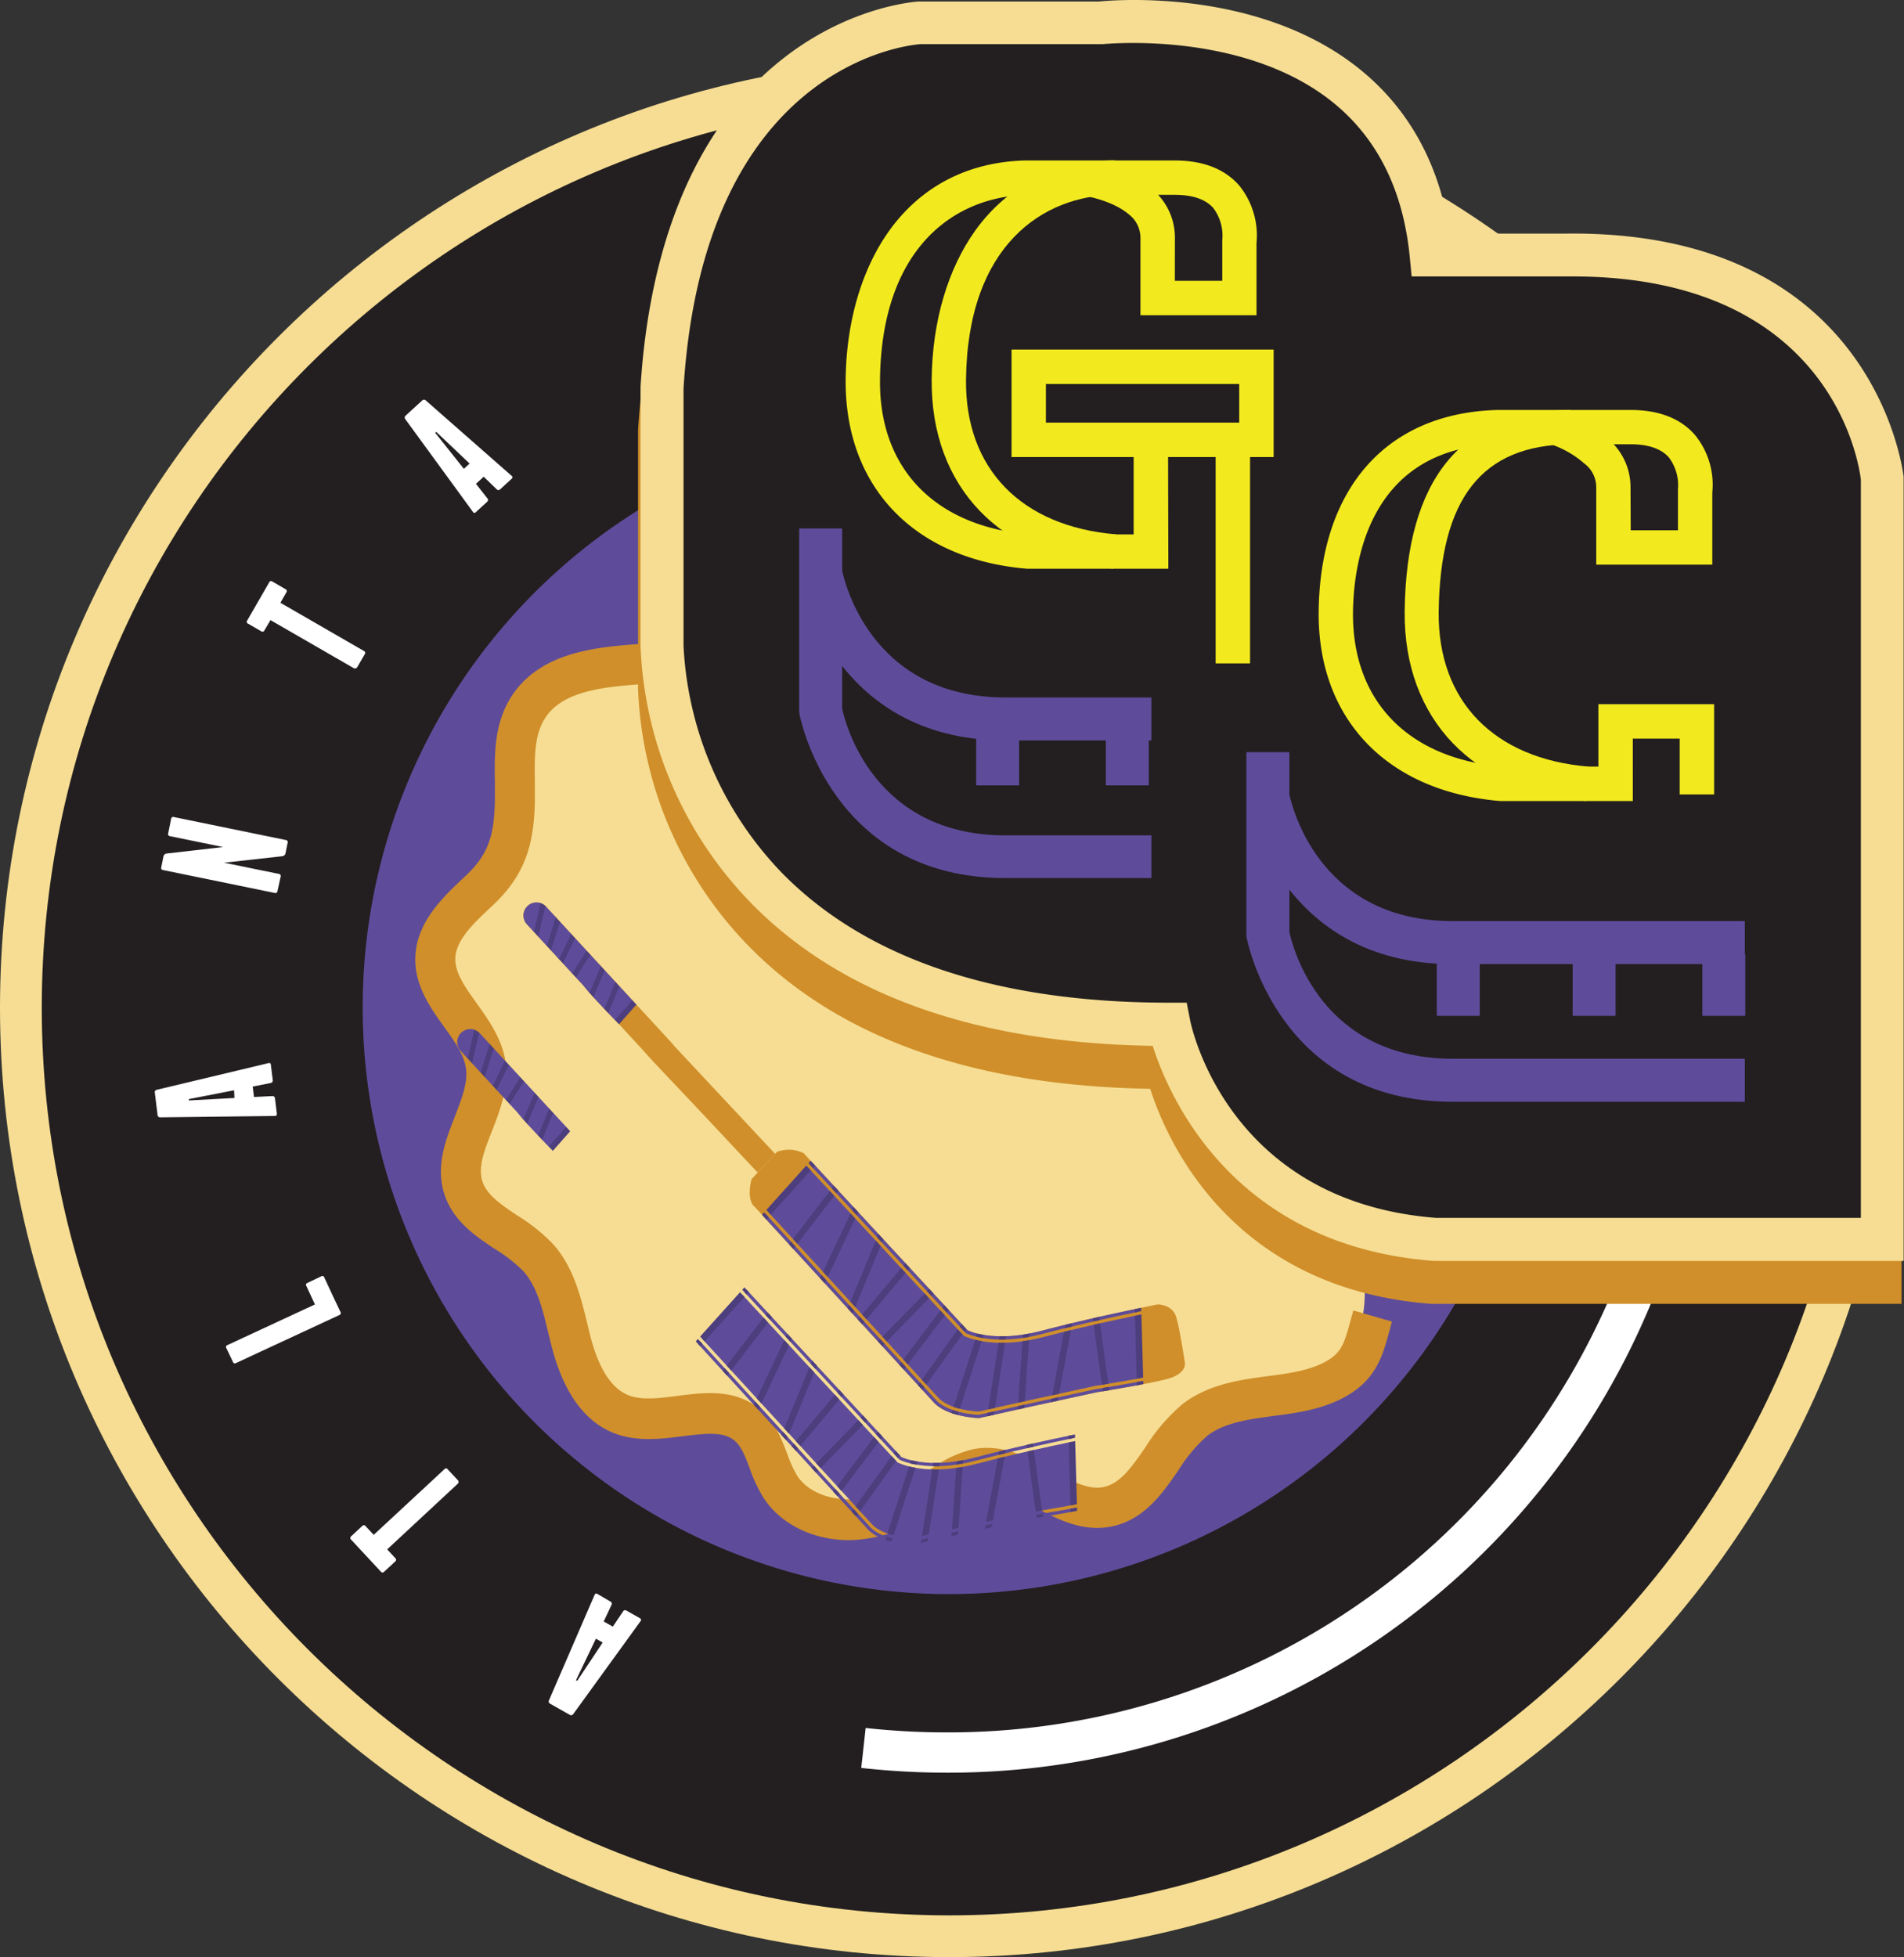 <?xml version="1.0" encoding="UTF-8" standalone="no"?>
<svg
   id="Layer_1"
   data-name="Layer 1"
   version="1.1"
   width="292.2"
   height="300.284"
   sodipodi:docname="ATL3.svg"
   inkscape:version="1.1.2 (b8e25be833, 2022-02-05)"
   xmlns:inkscape="http://www.inkscape.org/namespaces/inkscape"
   xmlns:sodipodi="http://sodipodi.sourceforge.net/DTD/sodipodi-0.dtd"
   xmlns="http://www.w3.org/2000/svg"
   xmlns:svg="http://www.w3.org/2000/svg">
  <rect width="100%" height="100%" fill="#333333" stroke="none"/>
  <sodipodi:namedview
     id="namedview61"
     pagecolor="#8f8f8f"
     bordercolor="#666666"
     borderopacity="1.0"
     inkscape:pageshadow="2"
     inkscape:pageopacity="1"
     inkscape:pagecheckerboard="true"
     showgrid="false"
     inkscape:zoom="8.0000001"
     inkscape:cx="138.416"
     inkscape:cy="191.07204"
     inkscape:window-width="1920"
     inkscape:window-height="1017"
     inkscape:window-x="-1928"
     inkscape:window-y="-8"
     inkscape:window-maximized="1"
     inkscape:current-layer="layer2"
     inkscape:rotation="-2" />
  <defs
     id="defs4">
    <inkscape:path-effect
       effect="powerclip"
       id="path-effect1243"
       is_visible="true"
       lpeversion="1"
       inverse="true"
       flatten="false"
       hide_clip="false"
       message="Use fill-rule evenodd on &lt;b&gt;fill and stroke&lt;/b&gt; dialog if no flatten result after convert clip to paths." />
    <style
       id="style2">.cls-1{fill:#f15d24}.cls-2{fill:#5e4c9b}.cls-3{fill:#f2ea1e}.cls-4{fill:#231f20}.cls-5{fill:#d08f2a}.cls-6{fill:#f6dd93}.cls-7{fill:#fff}</style>
    <clipPath
       clipPathUnits="userSpaceOnUse"
       id="clipPath27597">
      <path
         id="path27599"
         style="color:#000000;fill:#000000;-inkscape-stroke:none"
         d="m 177.672,203.113 -0.998,0.064 0.598,9.131 0.998,-0.066 z m -3.158,0.461 -0.98,0.199 1.891,9.258 0.979,-0.199 z m -3.201,0.648 -0.977,0.213 2.068,9.424 0.977,-0.213 z m -3.738,0.59 -0.957,0.293 2.857,9.293 0.957,-0.293 z m -16.008,0.104 -2.027,7.674 0.969,0.254 2.025,-7.674 z m 13.15,0.391 -0.986,0.16 1.512,9.289 0.986,-0.16 z m -9.102,0.07 -2.379,8.064 0.959,0.283 2.379,-8.064 z m 2.797,0.129 -1.285,8.559 0.988,0.148 1.285,-8.559 z m 2.691,0.078 -0.07,8.934 1,0.008 0.07,-8.934 z" />
    </clipPath>
    <clipPath
       clipPathUnits="userSpaceOnUse"
       id="clipPath28297">
      <path
         id="path28299"
         style="font-variation-settings:normal;opacity:1;vector-effect:none;fill:#f9f9f9;fill-opacity:1;stroke:none;stroke-width:0.225;stroke-linecap:butt;stroke-linejoin:miter;stroke-miterlimit:4;stroke-dasharray:none;stroke-dashoffset:0;stroke-opacity:1;-inkscape-stroke:none;stop-color:#000000;stop-opacity:1"
         d="m 176.654,203.141 c -0.725,0.069 -1.443,0.204 -2.162,0.318 -0.164,0.075 -0.016,0.27 -0.018,0.4 0.602,2.914 1.182,5.834 1.791,8.746 0.106,0.141 0.3,0.008 0.434,-0.016 0.217,-0.087 0.463,-0.129 0.656,-0.258 7.1e-4,-0.427 -0.055,-0.86 -0.074,-1.289 -0.175,-2.601 -0.329,-5.203 -0.518,-7.803 -0.011,-0.06 -0.049,-0.095 -0.109,-0.1 z m -3.162,0.52 c -0.72,0.159 -1.445,0.299 -2.162,0.469 -0.153,0.081 -0.029,0.279 -0.027,0.408 0.546,2.621 1.131,5.236 1.711,7.85 0.092,0.351 0.14,0.718 0.271,1.057 0.119,0.1 0.282,-0.029 0.418,-0.033 0.576,-0.137 1.157,-0.264 1.723,-0.439 0.115,-0.123 -0.016,-0.301 -0.016,-0.447 -0.592,-2.932 -1.191,-5.865 -1.789,-8.795 -0.023,-0.047 -0.077,-0.073 -0.129,-0.068 z m -3.186,0.689 c -0.777,0.113 -1.547,0.28 -2.322,0.408 -0.143,0.041 -0.31,0.031 -0.436,0.117 -0.048,0.168 0.078,0.336 0.105,0.504 0.881,2.868 1.752,5.74 2.646,8.604 0.092,0.145 0.287,0.018 0.422,0.019 0.55,-0.104 1.104,-0.192 1.648,-0.32 0.119,-0.117 -0.009,-0.294 -0.014,-0.438 -0.638,-2.943 -1.275,-5.887 -1.939,-8.824 -0.027,-0.042 -0.057,-0.078 -0.111,-0.07 z m -3.715,0.639 c -0.628,0.082 -1.256,0.174 -1.883,0.262 -0.148,0.102 -0.013,0.307 -0.019,0.453 0.465,2.886 0.934,5.772 1.406,8.656 0.088,0.131 0.278,0.052 0.408,0.07 0.944,-0.047 1.891,-0.1 2.828,-0.225 0.157,-0.01 0.129,-0.191 0.078,-0.293 -0.895,-2.956 -1.794,-5.911 -2.713,-8.859 -0.028,-0.034 -0.056,-0.071 -0.105,-0.064 z m -14.084,0.182 c -0.157,0.045 -0.123,0.262 -0.184,0.385 -0.633,2.379 -1.268,4.757 -1.873,7.143 0.025,0.176 0.259,0.136 0.385,0.193 0.793,0.178 1.586,0.363 2.387,0.502 0.188,-0.049 0.174,-0.3 0.242,-0.445 0.716,-2.42 1.431,-4.842 2.133,-7.266 0.013,-0.184 -0.23,-0.155 -0.352,-0.18 -0.91,-0.075 -1.812,-0.208 -2.713,-0.332 -0.008,-4.6e-4 -0.017,-4.4e-4 -0.025,0 z m 11.188,0.203 v 0.002 c -0.534,0.036 -1.068,0.08 -1.6,0.143 -0.162,0.079 -0.058,0.306 -0.088,0.451 -0.015,2.778 -0.051,5.556 -0.06,8.334 0.051,0.169 0.271,0.083 0.4,0.117 0.915,0.03 1.831,0.045 2.746,0.023 0.142,0.01 0.197,-0.143 0.145,-0.258 -0.467,-2.913 -0.937,-5.825 -1.426,-8.734 -0.025,-0.047 -0.06,-0.086 -0.117,-0.078 z m -2.65,0.217 c -0.022,-2.2e-4 -0.043,8e-4 -0.064,0.002 -0.527,0.024 -1.054,0.038 -1.58,0.062 -0.182,0.033 -0.109,0.277 -0.158,0.406 -0.392,2.649 -0.8,5.297 -1.184,7.947 0.041,0.18 0.278,0.101 0.412,0.143 0.851,0.078 1.703,0.163 2.557,0.201 0.168,-0.042 0.074,-0.265 0.102,-0.387 0.024,-2.757 0.047,-5.516 0.059,-8.273 -0.01,-0.085 -0.075,-0.101 -0.143,-0.102 z m -4.455,0.039 c -0.172,0.016 -0.148,0.245 -0.209,0.365 -0.74,2.492 -1.48,4.983 -2.193,7.482 0.017,0.181 0.251,0.126 0.377,0.172 0.839,0.131 1.681,0.252 2.523,0.35 0.202,-0.006 0.173,-0.26 0.205,-0.398 0.393,-2.603 0.786,-5.205 1.16,-7.811 -0.038,-0.183 -0.274,-0.091 -0.406,-0.123 -0.486,-0.016 -0.971,-0.034 -1.457,-0.037 z" />
    </clipPath>
    <clipPath
       clipPathUnits="userSpaceOnUse"
       id="clipPath44226">
      <path
         id="path44228"
         style="color:#000000;fill:#000000;-inkscape-stroke:none"
         d="m 82.932,138.264 -1.273,5.518 0.975,0.225 1.273,-5.518 z m 2.322,2.303 -1.604,5.131 0.955,0.297 1.604,-5.129 z m 2.328,2.684 -2.494,5.166 0.9,0.434 2.494,-5.166 z m 2.629,2.123 -3.135,4.951 0.844,0.535 3.137,-4.951 z m 2.135,2.281 -2.457,5.807 0.92,0.391 2.459,-5.807 z m 2.172,2.57 -2.066,5.061 0.926,0.377 2.066,-5.059 z m 2.701,2.912 -3.477,3.93 0.748,0.662 3.477,-3.93 z" />
    </clipPath>
    <clipPath
       clipPathUnits="userSpaceOnUse"
       id="clipPath44747">
      <path
         id="path44749"
         style="font-variation-settings:normal;opacity:1;vector-effect:none;fill:#a0a0a0;fill-opacity:1;stroke:none;stroke-width:0.225;stroke-linecap:butt;stroke-linejoin:miter;stroke-miterlimit:4;stroke-dasharray:none;stroke-dashoffset:0;stroke-opacity:1;-inkscape-stroke:none;stop-color:#000000;stop-opacity:1"
         d="m 82.152,138.387 c -1.134,0.05 -2.065,1.208 -1.895,2.33 0.045,0.57 0.404,1.037 0.785,1.436 0.253,0.265 0.484,0.561 0.773,0.787 0.217,0.032 0.156,-0.287 0.223,-0.416 0.292,-1.318 0.637,-2.627 0.879,-3.955 0.009,-0.222 -0.293,-0.159 -0.436,-0.182 -0.073,-0.002 -0.147,-0.001 -0.221,0 -0.037,-7.5e-4 -0.073,-0.002 -0.109,0 z m 1.643,0.635 c -0.016,-3e-4 -0.032,0.002 -0.049,0.006 -0.146,0.161 -0.118,0.419 -0.195,0.617 -0.326,1.375 -0.64,2.752 -0.959,4.129 0.072,0.228 0.321,0.369 0.461,0.562 0.252,0.243 0.454,0.549 0.746,0.744 0.23,0.039 0.194,-0.296 0.273,-0.432 0.414,-1.324 0.829,-2.648 1.242,-3.973 -0.051,-0.224 -0.304,-0.356 -0.434,-0.543 -0.354,-0.358 -0.664,-0.763 -1.039,-1.098 -0.015,-0.009 -0.031,-0.013 -0.047,-0.014 z m 2.219,2.395 c -0.023,0.003 -0.045,0.022 -0.068,0.027 -0.486,1.464 -0.926,2.95 -1.395,4.422 0.059,0.238 0.307,0.39 0.449,0.586 0.22,0.233 0.428,0.48 0.664,0.697 0.208,0.048 0.215,-0.261 0.316,-0.379 0.571,-1.167 1.128,-2.339 1.699,-3.506 0.002,-0.206 -0.254,-0.314 -0.355,-0.479 -0.425,-0.448 -0.827,-0.927 -1.268,-1.354 -0.014,-0.014 -0.029,-0.018 -0.043,-0.016 z m 2.311,2.547 c -0.014,0.001 -0.029,0.005 -0.043,0.006 -0.211,0.267 -0.312,0.618 -0.48,0.916 -0.478,0.986 -0.952,1.974 -1.428,2.961 -0.001,0.206 0.255,0.312 0.357,0.477 0.324,0.318 0.595,0.703 0.965,0.969 0.205,0.052 0.251,-0.247 0.365,-0.357 0.658,-1.036 1.328,-2.065 1.955,-3.119 -0.015,-0.211 -0.252,-0.336 -0.363,-0.504 -0.424,-0.45 -0.826,-0.929 -1.289,-1.338 -0.013,-0.009 -0.025,-0.011 -0.039,-0.01 z m 2.346,2.516 c -0.021,-0.001 -0.042,0.004 -0.064,0.021 -0.767,1.141 -1.502,2.306 -2.227,3.475 -0.022,0.196 0.214,0.312 0.309,0.465 0.572,0.602 1.085,1.241 1.637,1.859 0.211,0.106 0.219,-0.239 0.305,-0.355 0.522,-1.247 1.068,-2.488 1.572,-3.74 -0.047,-0.265 -0.314,-0.429 -0.465,-0.637 -0.331,-0.358 -0.657,-0.722 -1,-1.068 -0.024,-0.01 -0.046,-0.018 -0.066,-0.019 z m 2.225,2.434 c -0.021,-0.002 -0.042,0.01 -0.062,0.014 -0.218,0.347 -0.336,0.761 -0.516,1.133 -0.414,0.994 -0.861,1.978 -1.244,2.982 0.049,0.241 0.299,0.383 0.438,0.574 0.372,0.387 0.717,0.805 1.113,1.166 0.197,0.023 0.195,-0.254 0.279,-0.375 0.525,-1.265 1.039,-2.535 1.557,-3.803 -0.021,-0.211 -0.27,-0.327 -0.383,-0.498 -0.386,-0.395 -0.729,-0.84 -1.16,-1.186 -0.007,-0.004 -0.015,-0.007 -0.021,-0.008 z m 2.23,2.426 c -0.015,0.001 -0.03,0.005 -0.045,0.008 -0.193,0.275 -0.272,0.627 -0.42,0.932 -0.439,1.067 -0.873,2.137 -1.309,3.205 0.024,0.208 0.263,0.329 0.383,0.494 0.193,0.165 0.339,0.422 0.58,0.514 0.232,-0.136 0.375,-0.4 0.572,-0.584 0.725,-0.825 1.475,-1.637 2.176,-2.477 0.002,-0.185 -0.239,-0.294 -0.334,-0.447 -0.521,-0.543 -0.997,-1.136 -1.561,-1.635 -0.014,-0.009 -0.028,-0.011 -0.043,-0.01 z" />
    </clipPath>
    <clipPath
       clipPathUnits="userSpaceOnUse"
       id="clipPath30760">
      <g
         id="g30766">
        <path
           style="color:#000000;fill:#d08f2a;stroke-width:1px;stroke-linejoin:round;-inkscape-stroke:none"
           d="m 119.541,177.145 c 1.299,-0.379 2.169,-0.354 3.481,0.186 l 25.18,27.207 c 0,0 4.135,2.139 11.719,0.141 7.914,-2.085 17.788,-4.039 17.788,-4.039 0,0 1.764,0.017 2.27,1.444 0.506,1.427 1.367,7.054 1.367,7.054 0,0 0.22,0.953 -1.53,1.692 -1.75,0.738 -11.673,2.311 -11.673,2.311 l -10.138,2.207 -7.803,1.734 c 0,0 -4.851,-0.145 -6.728,-2.463 l -27.341,-29.852 c 0,0 -1.021,-0.594 -0.345,-3.597 z"
           id="path30762" />
        <path
           style="color:#000000;fill:#d08f2a;stroke-linejoin:round;-inkscape-stroke:none"
           d="m 121.301,176.404 c -0.61,-0.03 -1.219,0.061 -1.9,0.26 a 0.5,0.5 0 0 0 -0.225,0.139 l -3.754,4.027 a 0.5,0.5 0 0 0 -0.123,0.23 c -0.352,1.561 -0.276,2.552 -0.068,3.189 0.104,0.318 0.241,0.546 0.367,0.697 0.126,0.151 0.283,0.252 0.283,0.252 l -0.117,-0.094 27.34,29.852 -0.019,-0.023 c 1.068,1.319 2.848,1.938 4.346,2.275 1.498,0.337 2.756,0.373 2.756,0.373 a 0.5,0.5 0 0 0 0.123,-0.012 l 7.803,-1.734 10.137,-2.205 c 0.026,-0.004 2.471,-0.391 5.162,-0.875 1.353,-0.243 2.762,-0.51 3.947,-0.764 1.185,-0.253 2.116,-0.475 2.65,-0.701 0.953,-0.402 1.45,-0.905 1.676,-1.361 0.113,-0.228 0.155,-0.439 0.166,-0.598 0.011,-0.159 -0.018,-0.305 -0.018,-0.305 -0.005,-0.033 -0.212,-1.394 -0.488,-2.967 -0.28,-1.592 -0.602,-3.318 -0.895,-4.143 -0.627,-1.771 -2.736,-1.777 -2.736,-1.777 a 0.5,0.5 0 0 0 -0.104,0.01 c 0,0 -9.878,1.953 -17.816,4.045 -3.728,0.982 -6.587,0.944 -8.506,0.668 -1.882,-0.271 -2.767,-0.736 -2.803,-0.754 l -25.096,-27.117 a 0.5,0.5 0 0 0 -0.178,-0.123 c -0.689,-0.284 -1.3,-0.435 -1.91,-0.465 z m -0.049,0.977 c 0.453,0.022 0.92,0.16 1.496,0.391 l 25.086,27.105 a 0.5,0.5 0 0 0 0.137,0.105 c 0,0 1.129,0.577 3.174,0.871 2.045,0.294 5.046,0.325 8.902,-0.691 7.858,-2.071 17.61,-4 17.688,-4.016 0.056,0.002 1.396,0.045 1.771,1.105 0.214,0.603 0.574,2.402 0.852,3.98 0.278,1.579 0.492,2.982 0.492,2.982 a 0.5,0.5 0 0 0 0.008,0.035 c 0,0 -0.001,-0.027 -0.004,0.016 -0.003,0.043 -0.016,0.118 -0.066,0.221 -0.102,0.205 -0.371,0.546 -1.168,0.883 -0.34,0.144 -1.303,0.395 -2.471,0.645 -1.167,0.249 -2.569,0.516 -3.916,0.758 -2.693,0.484 -5.17,0.877 -5.17,0.877 a 0.5,0.5 0 0 0 -0.027,0.004 l -10.137,2.207 a 0.5,0.5 0 0 0 -0.004,0 l -7.723,1.717 c -0.038,-0.001 -1.148,-0.035 -2.521,-0.344 -1.397,-0.315 -2.98,-0.929 -3.789,-1.928 a 0.5,0.5 0 0 0 -0.019,-0.023 L 116.5,184.43 a 0.5,0.5 0 0 0 -0.117,-0.094 c 0,0 0.029,0.026 -0.016,-0.027 -0.045,-0.054 -0.119,-0.162 -0.186,-0.367 -0.129,-0.395 -0.192,-1.218 0.09,-2.559 l 3.521,-3.775 c 0.555,-0.155 1.016,-0.248 1.459,-0.227 z"
           id="path30764" />
      </g>
    </clipPath>
    <clipPath
       clipPathUnits="userSpaceOnUse"
       id="clipPath1235">
      <g
         id="g1241"
         style="display:none">
        <path
           style="color:#000000;fill:#d08f2a;stroke-width:1px;stroke-linejoin:round;-inkscape-stroke:none"
           d="m 119.541,177.145 c 1.299,-0.379 2.169,-0.354 3.481,0.186 l 25.18,27.207 c 0,0 4.135,2.139 11.719,0.141 7.914,-2.085 17.788,-4.039 17.788,-4.039 0,0 1.764,0.017 2.27,1.444 0.506,1.427 1.367,7.054 1.367,7.054 0,0 0.22,0.953 -1.53,1.692 -1.75,0.738 -11.673,2.311 -11.673,2.311 l -10.138,2.207 -7.803,1.734 c 0,0 -4.851,-0.145 -6.728,-2.463 l -27.341,-29.852 c 0,0 -1.021,-0.594 -0.345,-3.597 z"
           id="path1237" />
        <path
           style="color:#000000;fill:#d08f2a;stroke-linejoin:round;-inkscape-stroke:none"
           d="m 121.301,176.404 c -0.61,-0.03 -1.219,0.061 -1.9,0.26 a 0.5,0.5 0 0 0 -0.225,0.139 l -3.754,4.027 a 0.5,0.5 0 0 0 -0.123,0.23 c -0.352,1.561 -0.276,2.552 -0.068,3.189 0.104,0.318 0.241,0.546 0.367,0.697 0.126,0.151 0.283,0.252 0.283,0.252 l -0.117,-0.094 27.34,29.852 -0.019,-0.023 c 1.068,1.319 2.848,1.938 4.346,2.275 1.498,0.337 2.756,0.373 2.756,0.373 a 0.5,0.5 0 0 0 0.123,-0.012 l 7.803,-1.734 10.137,-2.205 c 0.026,-0.004 2.471,-0.391 5.162,-0.875 1.353,-0.243 2.762,-0.51 3.947,-0.764 1.185,-0.253 2.116,-0.475 2.65,-0.701 0.953,-0.402 1.45,-0.905 1.676,-1.361 0.113,-0.228 0.155,-0.439 0.166,-0.598 0.011,-0.159 -0.018,-0.305 -0.018,-0.305 -0.005,-0.033 -0.212,-1.394 -0.488,-2.967 -0.28,-1.592 -0.602,-3.318 -0.895,-4.143 -0.627,-1.771 -2.736,-1.777 -2.736,-1.777 a 0.5,0.5 0 0 0 -0.104,0.01 c 0,0 -9.878,1.953 -17.816,4.045 -3.728,0.982 -6.587,0.944 -8.506,0.668 -1.882,-0.271 -2.767,-0.736 -2.803,-0.754 l -25.096,-27.117 a 0.5,0.5 0 0 0 -0.178,-0.123 c -0.689,-0.284 -1.3,-0.435 -1.91,-0.465 z m -0.049,0.977 c 0.453,0.022 0.92,0.16 1.496,0.391 l 25.086,27.105 a 0.5,0.5 0 0 0 0.137,0.105 c 0,0 1.129,0.577 3.174,0.871 2.045,0.294 5.046,0.325 8.902,-0.691 7.858,-2.071 17.61,-4 17.688,-4.016 0.056,0.002 1.396,0.045 1.771,1.105 0.214,0.603 0.574,2.402 0.852,3.98 0.278,1.579 0.492,2.982 0.492,2.982 a 0.5,0.5 0 0 0 0.008,0.035 c 0,0 -0.001,-0.027 -0.004,0.016 -0.003,0.043 -0.016,0.118 -0.066,0.221 -0.102,0.205 -0.371,0.546 -1.168,0.883 -0.34,0.144 -1.303,0.395 -2.471,0.645 -1.167,0.249 -2.569,0.516 -3.916,0.758 -2.693,0.484 -5.17,0.877 -5.17,0.877 a 0.5,0.5 0 0 0 -0.027,0.004 l -10.137,2.207 a 0.5,0.5 0 0 0 -0.004,0 l -7.723,1.717 c -0.038,-0.001 -1.148,-0.035 -2.521,-0.344 -1.397,-0.315 -2.98,-0.929 -3.789,-1.928 a 0.5,0.5 0 0 0 -0.019,-0.023 L 116.5,184.43 a 0.5,0.5 0 0 0 -0.117,-0.094 c 0,0 0.029,0.026 -0.016,-0.027 -0.045,-0.054 -0.119,-0.162 -0.186,-0.367 -0.129,-0.395 -0.192,-1.218 0.09,-2.559 l 3.521,-3.775 c 0.555,-0.155 1.016,-0.248 1.459,-0.227 z"
           id="path1239" />
      </g>
      <path
         id="lpe_path-effect1243"
         class="powerclip"
         d="M 75.331,133.461 H 185.008 v 85.596 H 75.331 Z m 44.21,43.684 -3.754,4.026 c -0.677,3.003 0.345,3.597 0.345,3.597 l 27.341,29.852 c 1.877,2.318 6.728,2.463 6.728,2.463 l 7.803,-1.734 10.138,-2.207 c 0,0 9.923,-1.573 11.673,-2.311 1.75,-0.738 1.53,-1.692 1.53,-1.692 0,0 -0.862,-5.628 -1.367,-7.054 -0.506,-1.427 -2.27,-1.444 -2.27,-1.444 0,0 -9.874,1.954 -17.788,4.039 -7.584,1.998 -11.719,-0.141 -11.719,-0.141 L 123.021,177.331 c -1.312,-0.541 -2.182,-0.565 -3.481,-0.186 z m 1.76,-0.74 c -0.61,-0.03 -1.219,0.061 -1.9,0.26 a 0.5,0.5 0 0 0 -0.225,0.139 l -3.754,4.027 a 0.5,0.5 0 0 0 -0.123,0.23 c -0.352,1.561 -0.276,2.552 -0.068,3.189 0.104,0.318 0.241,0.546 0.367,0.697 0.126,0.151 0.283,0.252 0.283,0.252 l -0.117,-0.094 27.34,29.852 -0.019,-0.023 c 1.068,1.319 2.848,1.938 4.346,2.275 1.498,0.337 2.756,0.373 2.756,0.373 a 0.5,0.5 0 0 0 0.123,-0.012 l 7.803,-1.734 10.137,-2.205 c 0.026,-0.004 2.471,-0.391 5.162,-0.875 1.353,-0.243 2.762,-0.51 3.947,-0.764 1.185,-0.253 2.116,-0.475 2.65,-0.701 0.953,-0.402 1.45,-0.905 1.676,-1.361 0.113,-0.228 0.155,-0.439 0.166,-0.598 0.011,-0.159 -0.018,-0.305 -0.018,-0.305 -0.005,-0.033 -0.212,-1.394 -0.488,-2.967 -0.28,-1.592 -0.602,-3.318 -0.895,-4.143 -0.627,-1.771 -2.736,-1.777 -2.736,-1.777 a 0.5,0.5 0 0 0 -0.104,0.01 c 0,0 -9.878,1.953 -17.816,4.045 -3.728,0.982 -6.587,0.944 -8.506,0.668 -1.882,-0.271 -2.767,-0.736 -2.803,-0.754 l -25.096,-27.117 a 0.5,0.5 0 0 0 -0.178,-0.123 c -0.689,-0.284 -1.3,-0.435 -1.91,-0.465 z m -0.049,0.977 -5e-5,10e-5 c -0.443,-0.021 -0.904,0.072 -1.459,0.227 l -3.521,3.775 c -0.282,1.341 -0.219,2.164 -0.09,2.559 0.067,0.205 0.141,0.313 0.186,0.367 0.045,0.054 0.016,0.027 0.016,0.027 a 0.5,0.5 0 0 1 0.117,0.094 l 27.342,29.852 a 0.5,0.5 0 0 1 0.019,0.023 c 0.809,0.999 2.392,1.613 3.789,1.928 1.373,0.309 2.483,0.343 2.521,0.344 l 7.723,-1.717 a 0.5,0.5 0 0 1 0.004,0 l 10.137,-2.207 a 0.5,0.5 0 0 1 0.027,-0.004 c 0,0 2.477,-0.393 5.17,-0.877 1.347,-0.242 2.749,-0.508 3.916,-0.758 1.167,-0.249 2.131,-0.501 2.471,-0.645 0.797,-0.336 1.066,-0.678 1.168,-0.883 0.051,-0.103 0.063,-0.178 0.066,-0.221 0.003,-0.043 0.004,-0.016 0.004,-0.016 a 0.5,0.5 0 0 1 -0.008,-0.035 c 0,0 -0.215,-1.404 -0.492,-2.982 -0.278,-1.579 -0.638,-3.378 -0.852,-3.98 -0.376,-1.06 -1.715,-1.103 -1.771,-1.105 -0.078,0.015 -9.829,1.945 -17.688,4.016 -3.856,1.016 -6.858,0.986 -8.902,0.691 -2.045,-0.294 -3.174,-0.871 -3.174,-0.871 a 0.5,0.5 0 0 1 -0.137,-0.105 l -25.086,-27.105 c -0.576,-0.231 -1.043,-0.369 -1.496,-0.391 z" />
    </clipPath>
  </defs>
  <g
     id="SlHar6"
     transform="translate(-104.42 -286.276)">
    <path
       class="cls-1"
       d="M150.51 369.93a31.64 31.64 0 0 1-3.84-2.66c-1.6-1.15-1.59-1.18-3.19 0-1.29.91-2.57 1.85-3.89 2.81-.17-.33 0-.57.08-.8.53-1.65 1.06-3.3 1.63-4.94a.88.88 0 0 0-.37-1.17c-1.48-1-2.92-2.13-4.38-3.2-.13-.1-.25-.22-.53-.47h2.33c1.32 0 2.65 0 4-.07a.7.7 0 0 0 .75-.59c.61-2 1.26-3.89 2-6 .55 1.66 1.07 3.13 1.52 4.62.61 2 .59 2.05 2.75 2.05h4.84l-2.44 1.79c-.89.66-1.76 1.33-2.66 2a.72.72 0 0 0-.3 1c.57 1.67 1.1 3.34 1.63 5 .07.23.11.47.16.71z"
       id="path6"
       style="fill:#f15d24" />
    <path
       class="cls-1"
       d="m150.53 369.91.06.08-.08-.06z"
       id="path8"
       style="fill:#f15d24" />
  </g>
  <circle
     class="cls-4"
     cx="-117.008"
     cy="177.274"
     r="142.45"
     transform="rotate(-76.72)"
     id="circle179"
     style="fill:#231f20" />
  <path
     class="cls-6"
     d="M145.66 300.284C65.34 300.284 0 234.944 0 154.624S65.34 8.964 145.66 8.964s145.66 65.34 145.66 145.66-65.35 145.66-145.66 145.66zm0-284.91c-76.79 0-139.25 62.47-139.25 139.25s62.46 139.25 139.25 139.25c76.79 0 139.25-62.47 139.25-139.25s-62.47-139.25-139.25-139.25z"
     id="path181"
     style="fill:#f6dd93" />
  <path
     class="cls-2"
     d="M145.66 241.494a86.87 86.87 0 1 1 86.92-86.87 87 87 0 0 1-86.92 86.87z"
     id="path183"
     style="fill:#5e4c9b" />
  <path
     class="cls-2"
     d="M145.66 244.584a90 90 0 1 1 90-90 90.05 90.05 0 0 1-90 90zm0-173.74a83.79 83.79 0 1 0 83.78 83.78 83.88 83.88 0 0 0-83.78-83.78z"
     id="path185"
     style="fill:#5e4c9b" />
  <path
     class="cls-6"
     d="m102.42 105.644-13.17.82s-7 1.65-7 10.3v12.76"
     id="path187"
     style="fill:#f6dd93" />
  <path
     class="cls-6"
     d="M82.25 132.724a3.2 3.2 0 0 1-3.2-3.2v-12.8c0-8.85 6.19-12.65 9.47-13.42a3.07 3.07 0 0 1 .53-.07l13.17-.83a3.21 3.21 0 1 1 .4 6.4l-12.82.8c-.92.31-4.35 1.82-4.35 7.12v12.8a3.2 3.2 0 0 1-3.2 3.2z"
     id="path189"
     style="fill:#f6dd93" />
  <path
     class="cls-6"
     d="m83.15 132.974-10.57 7.88s-5 5.2-.25 12.45l7 10.69"
     id="path191"
     style="fill:#f6dd93" />
  <path
     class="cls-6"
     d="M79.28 167.204a3.21 3.21 0 0 1-2.7-1.48l-7-10.7c-4.82-7.41-1.7-14 .62-16.4a3.52 3.52 0 0 1 .41-.36l10.59-7.88a3.202 3.202 0 0 1 3.82 5.14l-10.31 7.67c-.6.76-2.65 3.9.24 8.34l7 10.69a3.22 3.22 0 0 1-.94 4.44 3.18 3.18 0 0 1-1.73.54z"
     id="path193"
     style="fill:#f6dd93" />
  <path
     class="cls-6"
     d="m80.99 164.264-6.93 11.23s-2.69 6.67 4.37 11.66l10.42 7.36"
     id="path195"
     style="fill:#f6dd93" />
  <path
     class="cls-6"
     d="M88.85 197.724a3.18 3.18 0 0 1-1.85-.59l-10.42-7.36c-7.23-5.11-6.75-12.36-5.49-15.48a4.3 4.3 0 0 1 .24-.48l6.93-11.23a3.21 3.21 0 1 1 5.46 3.36l-6.75 10.94c-.28.92-1 4.6 3.3 7.65l10.43 7.37a3.2 3.2 0 0 1-1.85 5.82z"
     id="path197"
     style="fill:#f6dd93" />
  <path
     class="cls-6"
     d="m89.39 195.194 2.06 13s2.3 6.81 10.91 6l12.7-1.2"
     id="path199"
     style="fill:#f6dd93" />
  <path
     class="cls-6"
     d="M100.98 217.504a13 13 0 0 1-12.57-8.25 3 3 0 0 1-.12-.52l-2.07-13a3.204 3.204 0 0 1 6.33-1l2 12.7c.39.88 2.21 4.15 7.49 3.65l12.71-1.2a3.204 3.204 0 1 1 .6 6.38l-12.7 1.2c-.57.01-1.13.04-1.67.04z"
     id="path201"
     style="fill:#f6dd93" />
  <path
     class="cls-6"
     d="m116.75 215.084 6.49 11.5s4.54 5.57 12.32 1.8l11.48-5.58"
     id="path203"
     style="fill:#f6dd93" />
  <path
     class="cls-6"
     d="M130.32 232.884a12.66 12.66 0 0 1-9.56-4.28 2.77 2.77 0 0 1-.31-.45l-6.49-11.49a3.204 3.204 0 0 1 5.58-3.15l6.32 11.21c.68.68 3.53 3.11 8.3.79l11.48-5.57a3.202 3.202 0 0 1 2.8 5.76l-11.48 5.58a15.17 15.17 0 0 1-6.64 1.6z"
     id="path205"
     style="fill:#f6dd93" />
  <path
     class="cls-6"
     d="m152.93 221.464 11.7 6.12s6.84 2.21 11.31-5.18l6.64-10.92"
     id="path207"
     style="fill:#f6dd93" />
  <path
     class="cls-6"
     d="M166.95 231.104a11.24 11.24 0 0 1-3.31-.47 4.4 4.4 0 0 1-.5-.21l-11.7-6.12a3.212 3.212 0 0 1 3-5.68l11.39 6c.94.21 4.66.69 7.4-3.84l6.61-10.92a3.204 3.204 0 1 1 5.48 3.32l-6.61 10.92c-3.38 5.5-8.13 7-11.76 7z"
     id="path209"
     style="fill:#f6dd93" />
  <path
     class="cls-6"
     d="m185.74 209.564 13.19-.43s7-1.44 7.3-10.08l.38-12.76"
     id="path211"
     style="fill:#f6dd93" />
  <path
     class="cls-6"
     d="M185.73 212.774a3.21 3.21 0 0 1-.1-6.41l12.85-.42c.92-.28 4.39-1.69 4.55-7l.38-12.76a3.201 3.201 0 1 1 6.4.19l-.38 12.75c-.26 8.85-6.56 12.46-9.86 13.13a2.39 2.39 0 0 1-.53.06l-13.2.44z"
     id="path213"
     style="fill:#f6dd93" />
  <circle
     class="cls-6"
     cx="145.66"
     cy="154.624"
     id="circle215"
     style="fill:#f6dd93"
     r="68.35" />
  <path
     class="cls-6"
     d="M145.66 226.174a71.55 71.55 0 1 1 71.55-71.55 71.63 71.63 0 0 1-71.55 71.55zm0-136.69a65.14 65.14 0 1 0 65.14 65.14 65.21 65.21 0 0 0-65.14-65.14z"
     id="path217"
     style="fill:#f6dd93" />
  <path
     class="cls-6"
     d="M145.66 226.174a71.55 71.55 0 1 1 71.55-71.55 71.63 71.63 0 0 1-71.55 71.55zm0-136.69a65.14 65.14 0 1 0 65.14 65.14 65.21 65.21 0 0 0-65.14-65.14z"
     id="path227"
     style="fill:#f6dd93" />
  <path
     class="cls-5"
     d="M130.29 236.304c-5.45 0-10.44-2.41-13.08-6.44a23.09 23.09 0 0 1-2.15-4.56c-.67-1.78-1.25-3.32-2.28-4.22-1.63-1.42-4.11-1.22-8-.72-3.28.41-7 .89-10.48-.45-4.56-1.76-7.79-6.21-9.62-13.24l-.54-2.18c-.88-3.67-1.72-7.13-3.86-9.49a22.74 22.74 0 0 0-4.3-3.35c-3-2-6.32-4.21-7.71-8.22-1.51-4.38.11-8.5 1.54-12.13 1-2.63 2-5.11 1.71-7.31-.29-2.2-1.77-4.21-3.35-6.42-2.17-3-4.63-6.47-4.42-10.88.25-5.27 4.2-9 7.37-12l.34-.31c3.63-3.41 4.34-6.38 4.49-11.36v-3.09c-.07-4.49-.14-9.58 3.13-13.92 4.69-6.24 13.2-6.81 20-7.27 1.5-.1 2.91-.19 4.19-.34l.7 6.14c-1.42.16-2.91.26-4.48.36-5.87.4-12.53.84-15.52 4.82-2 2.65-1.94 6.28-1.89 10.12v3.36c-.18 6.12-1.32 10.88-6.43 15.68l-.34.32c-2.61 2.44-5.3 5-5.43 7.73-.11 2.27 1.46 4.46 3.27 7s4 5.56 4.46 9.22c.46 3.66-.88 7.27-2.1 10.36-1.22 3.09-2.21 5.64-1.44 7.86.71 2 2.83 3.46 5.29 5.1a27.54 27.54 0 0 1 5.46 4.35c3.19 3.52 4.3 8.12 5.29 12.17.17.7.33 1.4.51 2.09 1.3 5 3.27 8 5.86 9 2 .79 4.67.45 7.47.09 4.23-.54 9-1.15 12.86 2.21 2.18 1.91 3.14 4.44 4 6.67a18.9 18.9 0 0 0 1.53 3.37c1.94 2.94 6 3.91 9.25 3.57 4.05-.44 7.87-2.52 11.38-4.7l.28-.17a17.86 17.86 0 0 1 6.14-2.78c4.57-.86 8.54 1.32 12 3.24 2.85 1.57 5.55 3.05 7.94 2.58 2.58-.51 4.36-3.08 6.42-6.06a28.28 28.28 0 0 1 5.75-6.69c3.63-2.8 8.11-3.6 12-4.13l1-.13c3.26-.43 6.33-.84 8.85-2.19 2.52-1.35 2.95-2.81 3.9-6.31.14-.52.28-1 .44-1.59l5.93 1.71c-.15.51-.28 1-.41 1.49-1 3.68-2 7.49-6.93 10.13-3.52 1.9-7.31 2.4-11 2.88l-.94.13c-3.11.42-6.64 1-9.07 2.9a23.27 23.27 0 0 0-4.44 5.31c-2.47 3.57-5.27 7.61-10.31 8.61-4.59.9-8.58-1.29-12.11-3.22-2.84-1.56-5.53-3-7.92-2.59a13.36 13.36 0 0 0-4 2l-.28.18c-3.94 2.44-8.68 5-14 5.59a19.11 19.11 0 0 1-1.92.12z"
     id="path229"
     style="fill:#d08f2a" />
  <path
     class="cls-7"
     d="M91.24 244.724c.09-.23.23-.28.45-.16l2 1.17a.35.35 0 0 1 .16.5l-1.2 2.55 1.4.79 1.57-2.34a.37.37 0 0 1 .52-.12l2.06 1.17c.21.12.24.27.09.47l-10.31 14.23a.39.39 0 0 1-.55.12l-3-1.7a.38.38 0 0 1-.18-.52zm.21 6.7-3.05 6.37.18.1 3.91-5.88z"
     id="path231"
     style="fill:#fff" />
  <path
     class="cls-7"
     d="m53.88 235.724 1.7-1.58a.32.32 0 0 1 .51 0l1.26 1.35 10.84-10.06a.31.31 0 0 1 .51 0l1.58 1.69a.37.37 0 0 1 .09.25.33.33 0 0 1-.11.27l-10.84 10.08 1.24 1.34a.32.32 0 0 1 0 .51l-1.7 1.57a.32.32 0 0 1-.51 0l-4.57-4.92a.32.32 0 0 1 0-.5z"
     id="path233"
     style="fill:#fff" />
  <path
     class="cls-7"
     d="m47.19 196.834 2.1-1a.31.31 0 0 1 .48.17l1.48 3.19 1 2.1a.32.32 0 0 1-.18.48l-15.85 7.36a.32.32 0 0 1-.48-.18l-1-2.1a.31.31 0 0 1 .17-.48l13.42-6.23-1.36-2.93a.32.32 0 0 1 .22-.38z"
     id="path235"
     style="fill:#fff" />
  <path
     class="cls-7"
     d="M41.17 163.124a.27.27 0 0 1 .4.26l.29 2.35a.37.37 0 0 1-.32.43l-2.76.55.2 1.6 2.81-.14a.37.37 0 0 1 .41.35l.29 2.34c0 .24-.08.36-.32.36l-17.58.21a.38.38 0 0 1-.41-.37l-.42-3.41a.37.37 0 0 1 .31-.45zm-5.25 4.16-6.94 1.35v.21l7-.38z"
     id="path237"
     style="fill:#fff" />
  <path
     class="cls-7"
     d="m26.74 125.374 17.12 3.51a.32.32 0 0 1 .28.43l-.33 1.63a.5.5 0 0 1-.16.27.61.61 0 0 1-.27.15l-9 1 8.41 1.72a.32.32 0 0 1 .28.43l-.49 2.21a.32.32 0 0 1-.43.28l-17.12-3.51a.32.32 0 0 1-.28-.43l.34-1.68a.54.54 0 0 1 .16-.27.61.61 0 0 1 .27-.15l8.72-1-8.15-1.67a.32.32 0 0 1-.28-.43l.46-2.27a.33.33 0 0 1 .47-.22z"
     id="path239"
     style="fill:#fff" />
  <path
     class="cls-7"
     d="m41.81 89.234 2 1.16a.32.32 0 0 1 .14.49l-.92 1.6 12.81 7.39a.33.33 0 0 1 .14.5l-1.16 2a.32.32 0 0 1-.21.16.33.33 0 0 1-.29 0l-12.81-7.39-.93 1.58a.32.32 0 0 1-.5.13l-2-1.16a.31.31 0 0 1-.14-.49l3.35-5.81a.32.32 0 0 1 .52-.16z"
     id="path241"
     style="fill:#fff" />
  <path
     class="cls-7"
     d="M78.5 72.994a.28.28 0 0 1 0 .48l-1.74 1.6a.36.36 0 0 1-.53 0l-2-1.93-1.19 1.09 1.74 2.21a.37.37 0 0 1 0 .53l-1.75 1.6a.27.27 0 0 1-.47-.06l-10.36-14.2a.38.38 0 0 1 .06-.55l2.53-2.32a.39.39 0 0 1 .56 0zm-6.43-1.87-5.12-4.86-.16.14 4.4 5.53z"
     id="path243"
     style="fill:#fff" />
  <path
     class="cls-7"
     d="M145.25 271.984a118.63 118.63 0 0 1-13.08-.73l.68-6.13a113.8 113.8 0 0 0 12.4.68 110.54 110.54 0 0 0 102.88-69.32l5.72 2.32a116.7 116.7 0 0 1-108.6 73.18z"
     id="path245"
     style="fill:#fff" />
  <path
     class="cls-5"
     d="M288.87 152.804v45.28h-68.58c-34.95-2.64-40.88-33-40.88-33-78.47 0-77.81-58-77.81-58v-39.59c3.3-54.07 39.56-56 39.56-56h27.67s46.84-5.28 50.79 35.61h20.45c45.5-.66 48.8 34.28 48.8 34.28v71.47z"
     id="path247"
     style="fill:#d08f2a" />
  <path
     class="cls-5"
     d="m 291.78,200.054 h -72.12 c -30.74,-2.32 -40.63,-25.12 -43.14,-33 -26.95,-0.43 -47.6,-7.71 -61.4,-21.67 a 59.81,59.81 0 0 1 -17.2,-39.68 v -39.73 c 1,-16.11 5.65,-38 22.3,-50.72 10.17,-7.78 20,-8.4 20.37,-8.42 h 27.67 c 2.49,-0.25 24.68,-2.07 40.11,10.44 7.54,6.13 12.17,14.55 13.83,25.13 h 17.54 c 47.91,-0.7 52,36.89 52.08,37.27 v 120.38 z m -71.74,-6.59 H 285.2 V 80.194 c -0.29,-2.5 -4.56,-31.18 -44.24,-31.18 h -24.7 l -0.29,-3 c -1,-10.17 -4.92,-18.12 -11.71,-23.64 -13.84,-11.24 -35.22,-9 -35.44,-9 h -27.93 c -2.13,0.16 -33.31,3.36 -36.37,52.86 v 39.49 a 54,54 0 0 0 15.37,35.09 c 12.94,13 32.84,19.64 59.14,19.64 h 2.71 l 0.52,2.66 c 0.23,1.17 5.94,27.88 37.78,30.35 z"
     id="path249"
     style="fill:#d08f2a" />
  <path
     class="cls-4"
     d="M288.87 144.884v45.28h-68.58c-34.95-2.64-40.88-33-40.88-33-78.47 0-77.81-58-77.81-58v-39.59c3.3-54.07 39.56-56.05 39.56-56.05h27.67s46.84-5.28 50.79 35.61h20.45c45.5-.66 48.8 34.28 48.8 34.28z"
     id="path251"
     style="fill:#231f20" />
  <path
     class="cls-6"
     d="M292.16 193.464h-72.12c-30.74-2.32-40.63-25.13-43.14-33-26.95-.43-47.6-7.71-61.4-21.67a59.81 59.81 0 0 1-17.2-39.68v-39.74c1-16.11 5.65-38 22.3-50.72 10.17-7.78 20-8.4 20.37-8.42h27.67c2.49-.25 24.68-2.07 40.11 10.44 7.53 6.11 12.16 14.56 13.77 25.17h17.54c47.91-.7 52 36.9 52.08 37.27v120.35zm-71.74-6.6h65.16V73.594c-.29-2.5-4.56-31.18-44.24-31.18h-24.7l-.29-3c-1-10.17-4.92-18.12-11.71-23.64-13.84-11.24-35.22-9-35.44-9h-27.93c-2.13.15-33.31 3.35-36.37 52.85v39.49a54 54 0 0 0 15.37 35.09c12.94 13 32.84 19.64 59.14 19.64h2.71l.52 2.67c.23 1.21 5.94 27.88 37.78 30.35z"
     id="path253"
     style="fill:#f6dd93" />
  <path
     class="cls-3"
     d="M170.85 87.254c-17.36-1.44-28-12.55-27.87-29 .08-8.89 2.47-17 6.71-22.91 5-6.94 12.39-10.65 21.35-10.74l.05 5.28c-10.91.1-22.63 7.62-22.84 28.42-.13 13.61 8.48 22.46 23 23.68z"
     id="path255"
     style="fill:#f2ea1e" />
  <path
     class="cls-3"
     d="M179.3 87.264h-21.65c-17.35-1.44-28-12.55-27.87-29 .09-8.89 2.47-17 6.72-22.91 4.89-6.78 12.05-10.48 20.73-10.73h23.07c4.32 0 7.64 1.29 9.86 3.82a12.18 12.18 0 0 1 2.67 8.86v11.06h-17.81v-11.87a4.53 4.53 0 0 0-1.83-3.64c-2.57-2.17-6.79-2.84-7.57-2.95h-7.75c-10.88.1-22.61 7.62-22.82 28.42-.13 13.58 8.44 22.42 22.93 23.67h16v-12.2h5.28zm1-44.18h7.28v-6.28a7 7 0 0 0-1.4-4.91c-1.18-1.32-3.15-2-5.87-2h-2.58a9.61 9.61 0 0 1 2.58 6.59z"
     id="path257"
     style="fill:#f2ea1e" />
  <path
     class="cls-3"
     d="M243.44 122.894c-17.35-1.45-28-12.55-27.87-29 .2-20.41 8.75-30.84 25.42-31v5.27c-13.61.13-20 8.32-20.2 25.78-.13 13.62 8.48 22.47 23 23.68z"
     id="path259"
     style="fill:#f2ea1e" />
  <path
     class="cls-3"
     d="M250.58 122.904h-20.34c-17.35-1.45-28-12.55-27.87-29 .19-19 10.43-30.56 27.45-31h20.43c4.32 0 7.64 1.28 9.86 3.82a12.06 12.06 0 0 1 2.67 8.85v11.06h-17.81v-11.86a4.55 4.55 0 0 0-1.82-3.65 15.24 15.24 0 0 0-5.12-2.95h-7.57c-20.36.2-22.74 18.1-22.82 25.78-.13 13.58 8.44 22.43 22.93 23.67h14.73v-9.58h17.76v13.85h-5.28v-8.57h-7.2zm-.32-41.54h7.25v-6.28a7.09 7.09 0 0 0-1.41-4.92c-1.18-1.32-3.15-2-5.87-2h-2.58a9.64 9.64 0 0 1 2.58 6.6z"
     id="path261"
     style="fill:#f2ea1e" />
  <path
     class="cls-3"
     d="M195.46 70.124h-40.22v-16.49h40.22zm-34.95-5.28h29.67v-5.93h-29.67z"
     id="path263"
     style="fill:#f2ea1e" />
  <path
     class="cls-3"
     id="rect265"
     style="fill:#f2ea1e"
     d="M186.56 69.134h5.28v32.65h-5.28z" />
  <path
     class="cls-2"
     d="M267.77 147.924h-44.84c-26.85 0-31.55-24.89-31.6-25.15l6.5-1.14-3.25.57 3.24-.58c.15.8 3.87 19.7 25.11 19.7h44.84z"
     id="path267"
     style="fill:#5e4c9b" />
  <path
     class="cls-2"
     d="M267.77 169.044h-44.84c-26.85 0-31.55-24.9-31.6-25.15l-.05-.28v-28.21h6.6v27.6c.51 2.38 4.87 19.44 25.05 19.44h44.84z"
     id="path269"
     style="fill:#5e4c9b" />
  <path
     class="cls-2"
     d="M176.7 113.604h-22.4c-26.85 0-31.56-24.89-31.6-25.14l6.49-1.15-3.24.58 3.24-.59c.15.81 3.87 19.71 25.11 19.71h22.4z"
     id="path271"
     style="fill:#5e4c9b" />
  <path
     class="cls-2"
     d="M176.7 134.724h-22.4c-26.85 0-31.56-24.89-31.6-25.14l-.05-.29v-28.21h6.59v27.64c.51 2.38 4.88 19.45 25.06 19.45h22.4z"
     id="path273"
     style="fill:#5e4c9b" />
  <path
     class="cls-2"
     id="rect275"
     style="fill:#5e4c9b"
     d="M261.25 146.394h6.59v9.47h-6.59z" />
  <path
     class="cls-2"
     id="rect277"
     style="fill:#5e4c9b"
     d="M241.35 146.394h6.59v9.47h-6.59z" />
  <path
     class="cls-2"
     id="rect279"
     style="fill:#5e4c9b"
     d="M220.5 146.394h6.59v9.47h-6.59z" />
  <path
     class="cls-2"
     id="rect281"
     style="fill:#5e4c9b"
     d="M169.71 111.984h6.59v8.52h-6.59z" />
  <path
     class="cls-2"
     id="rect283"
     style="fill:#5e4c9b"
     d="M149.81 111.984h6.59v8.52h-6.59z" />
  <path
     id="path1282"
     style="fill:#d08f2a;fill-opacity:1;stroke-width:1"
     d="m 82.098,138.475 a 2,2 0 0 0 -1.123,0.518 2,2 0 0 0 -0.113,2.826 l 8.697,9.428 c 0.557,0.716 1.34,1.582 2.51,2.836 1.211,1.298 2.12,2.236 2.756,2.871 l 4.055,4.396 c 0.574,0.686 1.945,2.147 5.695,6.104 2.216,2.338 5.499,5.829 7.297,7.758 1.753,1.881 4.137,4.414 5.43,5.77 6.6e-4,1e-4 10e-4,-1e-4 0.002,0 1.043,0.16 2.142,1.099 2.736,2.99 0.971,1.303 24.042,25.378 25.721,26.834 1.681,1.458 7.112,2.698 12.838,3.252 0.233,-0.067 0.468,-0.13 0.705,-0.18 0.233,-0.05 0.466,-0.099 0.697,-0.154 0.267,-0.062 0.533,-0.131 0.797,-0.203 0.222,-0.062 0.441,-0.132 0.656,-0.215 0.198,-0.075 0.393,-0.158 0.588,-0.242 0.222,-0.098 0.443,-0.199 0.662,-0.303 0.284,-0.131 0.57,-0.26 0.861,-0.373 0.33,-0.119 0.67,-0.214 1.023,-0.227 0.244,-0.013 0.488,-0.016 0.732,-0.018 0.24,-0.004 0.479,-0.012 0.719,-0.027 0.268,-0.017 0.535,-0.036 0.803,-0.057 0.249,-0.018 0.499,-0.033 0.748,-0.037 0.221,-0.006 0.443,-0.012 0.664,-0.016 0.22,-0.006 0.439,-0.016 0.658,-0.035 0.263,-0.021 0.524,-0.044 0.787,-0.062 0.283,-0.019 0.567,-0.037 0.852,-0.031 0.27,0.006 0.539,0.017 0.809,0.031 0.3,0.016 0.6,0.028 0.9,0.041 0.303,0.012 0.607,0.019 0.91,0.014 0.263,-0.005 0.526,-0.017 0.789,-0.031 0.191,-0.013 0.382,-0.036 0.57,-0.07 0.187,-0.035 0.37,-0.084 0.553,-0.139 0.215,-0.061 0.429,-0.129 0.643,-0.195 0.202,-0.064 0.402,-0.131 0.604,-0.195 0.143,-0.048 0.284,-0.102 0.424,-0.16 0.138,-0.059 0.274,-0.12 0.406,-0.189 0.175,-0.089 0.348,-0.18 0.521,-0.271 0.157,-0.08 0.316,-0.16 0.473,-0.242 0.147,-0.076 0.293,-0.15 0.438,-0.23 0.172,-0.094 0.346,-0.185 0.52,-0.277 0.113,-0.062 0.227,-0.123 0.332,-0.199 -0.028,0.04 0.039,-0.032 0.049,-0.041 0.025,-0.022 0.013,-0.014 -0.014,0.027 -0.002,0.004 0.005,-0.007 0.008,-0.01 0.037,-0.058 0.061,-0.134 0.098,-0.188 0.046,-0.097 0.096,-0.194 0.133,-0.295 0.028,-0.073 0.05,-0.15 0.065,-0.227 0.03,-0.143 0.026,-0.293 0.049,-0.438 0.017,-0.17 0.032,-0.341 0.041,-0.512 0.009,-0.162 0.014,-0.324 0.012,-0.486 -0.002,-0.207 -0.007,-0.416 -0.008,-0.623 0.002,-0.264 0.011,-0.527 0.029,-0.791 0.017,-0.258 0.035,-0.516 0.049,-0.773 0.013,-0.216 0.028,-0.432 0.035,-0.648 0.007,-0.203 0.011,-0.405 0.012,-0.607 0.002,-0.104 0.006,-0.208 0.01,-0.312 -0.587,-0.368 -1.277,-0.616 -2.064,-0.68 -0.717,-0.058 -2.951,0.259 -4.963,0.707 -9.021,2.008 -15.509,2.396 -21.258,1.271 -2.441,-0.478 -7.575,-2.855 -10.518,-4.871 -1.077,-0.738 -4.242,-3.86 -7.217,-7.117 -2.914,-3.191 -6.559,-7.124 -8.1,-8.738 -1.895,-1.986 -13.218,-14.091 -22.514,-24.029 a 2,2 0 0 0 -0.221,-0.293 L 83.801,139.105 a 2,2 0 0 0 -1.703,-0.631 z"
     clip-path="url(#clipPath1235)"
     inkscape:path-effect="#path-effect1243"
     inkscape:original-d="m 82.097656,138.47461 a 2,2 0 0 0 -1.123047,0.51758 2,2 0 0 0 -0.113281,2.82617 l 8.697266,9.42773 c 0.556801,0.71565 1.340002,1.58182 2.509765,2.83594 1.211119,1.29845 2.120144,2.23636 2.75586,2.87109 l 4.054687,4.39649 c 0.573887,0.68615 1.945044,2.14658 5.695314,6.10351 2.21591,2.33806 5.49921,5.82938 7.29687,7.75782 1.75302,1.88056 4.13712,4.41368 5.42969,5.76953 6.6e-4,1e-4 0.001,-1e-4 0.002,0 1.04284,0.16047 2.14235,1.09945 2.73633,2.99023 0.97055,1.30311 24.04167,25.37788 25.72071,26.83399 1.6812,1.45799 7.11226,2.69824 12.83789,3.25195 0.23307,-0.0672 0.46751,-0.1302 0.70507,-0.17969 0.23285,-0.0504 0.46553,-0.0988 0.69727,-0.15429 0.26673,-0.0625 0.5326,-0.13103 0.79688,-0.20313 0.22157,-0.0625 0.44148,-0.13154 0.65624,-0.21484 0.19837,-0.075 0.39327,-0.15809 0.5879,-0.24219 0.22218,-0.0975 0.4429,-0.19871 0.6621,-0.30273 0.2841,-0.13123 0.5696,-0.25959 0.86133,-0.37305 0.33042,-0.11902 0.66999,-0.21436 1.02344,-0.22656 0.24423,-0.013 0.48787,-0.0156 0.73242,-0.0176 0.23991,-0.004 0.4793,-0.0119 0.71875,-0.0274 0.26771,-0.0166 0.53527,-0.0364 0.80274,-0.0566 0.24887,-0.0175 0.49851,-0.0331 0.74804,-0.0371 0.22112,-0.006 0.44291,-0.0116 0.66407,-0.0156 0.21974,-0.006 0.43918,-0.0162 0.6582,-0.0352 0.2626,-0.0209 0.52435,-0.0436 0.78711,-0.0625 0.28342,-0.0191 0.56734,-0.0374 0.85156,-0.0312 0.26965,0.006 0.53929,0.0165 0.8086,0.0312 0.30029,0.0156 0.59995,0.028 0.90039,0.041 0.30274,0.0119 0.60719,0.0187 0.91015,0.0137 0.26339,-0.005 0.52604,-0.0168 0.78906,-0.0312 0.19125,-0.0126 0.3817,-0.0362 0.57032,-0.0703 0.18709,-0.0349 0.37037,-0.0843 0.55273,-0.13867 0.215,-0.0615 0.42918,-0.12852 0.64258,-0.19532 0.20195,-0.0636 0.40164,-0.13141 0.60351,-0.19531 0.14296,-0.0484 0.2844,-0.10246 0.42383,-0.16015 0.13751,-0.0585 0.27396,-0.11986 0.40625,-0.18946 0.17465,-0.0893 0.34774,-0.18038 0.52149,-0.27148 0.15747,-0.0802 0.31624,-0.15999 0.47265,-0.24219 0.14674,-0.0756 0.29315,-0.15037 0.4375,-0.23047 0.17195,-0.0943 0.34628,-0.18544 0.51954,-0.27734 0.11324,-0.0618 0.22744,-0.12322 0.33203,-0.19922 -0.0279,0.0403 0.0388,-0.032 0.0488,-0.041 0.0251,-0.0222 0.0134,-0.0137 -0.0137,0.0274 -0.002,0.004 0.005,-0.007 0.008,-0.01 0.0374,-0.0578 0.0614,-0.13401 0.0977,-0.1875 0.0463,-0.0974 0.0955,-0.19364 0.13281,-0.29492 0.0277,-0.0735 0.0498,-0.14956 0.0645,-0.22656 0.03,-0.14292 0.0263,-0.29339 0.0488,-0.4375 0.0167,-0.17047 0.032,-0.34065 0.041,-0.51172 0.009,-0.16216 0.0137,-0.32394 0.0117,-0.48633 -0.002,-0.2071 -0.007,-0.41592 -0.008,-0.62305 0.002,-0.26434 0.0115,-0.52725 0.0293,-0.79101 0.0165,-0.25754 0.0346,-0.51576 0.0488,-0.77344 0.0131,-0.21626 0.0282,-0.43186 0.0352,-0.64844 0.007,-0.20257 0.011,-0.40473 0.0117,-0.60742 0.002,-0.10423 0.006,-0.20835 0.01,-0.3125 -0.58668,-0.36775 -1.27713,-0.61584 -2.06445,-0.67969 -0.71671,-0.0581 -2.95086,0.25924 -4.96289,0.70703 -9.02063,2.00759 -15.50889,2.39609 -21.25781,1.27149 -2.44143,-0.47758 -7.57509,-2.85539 -10.51758,-4.8711 -1.07748,-0.7381 -4.24232,-3.85978 -7.2168,-7.11718 -2.91424,-3.19145 -6.5592,-7.12383 -8.09961,-8.73828 -1.89535,-1.98646 -13.21793,-14.0913 -22.51367,-24.0293 a 2,2 0 0 0 -0.2207,-0.29297 L 83.800781,139.10547 a 2,2 0 0 0 -1.703125,-0.63086 z" />
  <g
     id="path1978">
    <path
       style="color:#000000;fill:#d08f2a;stroke-width:1px;stroke-linejoin:round;-inkscape-stroke:none"
       d="m 119.541,177.145 c 1.299,-0.379 2.169,-0.354 3.481,0.186 l 25.18,27.207 c 0,0 4.135,2.139 11.719,0.141 7.914,-2.085 17.788,-4.039 17.788,-4.039 0,0 1.764,0.017 2.27,1.444 0.506,1.427 1.367,7.054 1.367,7.054 0,0 0.22,0.953 -1.53,1.692 -1.75,0.738 -11.673,2.311 -11.673,2.311 l -10.138,2.207 -7.803,1.734 c 0,0 -4.851,-0.145 -6.728,-2.463 l -27.341,-29.852 c 0,0 -1.021,-0.594 -0.345,-3.597 z"
       id="path1061" />
    <path
       style="color:#000000;fill:#d08f2a;stroke-linejoin:round;-inkscape-stroke:none"
       d="m 121.301,176.404 c -0.61,-0.03 -1.219,0.061 -1.9,0.26 a 0.5,0.5 0 0 0 -0.225,0.139 l -3.754,4.027 a 0.5,0.5 0 0 0 -0.123,0.23 c -0.352,1.561 -0.276,2.552 -0.068,3.189 0.104,0.318 0.241,0.546 0.367,0.697 0.126,0.151 0.283,0.252 0.283,0.252 l -0.117,-0.094 27.34,29.852 -0.019,-0.023 c 1.068,1.319 2.848,1.938 4.346,2.275 1.498,0.337 2.756,0.373 2.756,0.373 a 0.5,0.5 0 0 0 0.123,-0.012 l 7.803,-1.734 10.137,-2.205 c 0.026,-0.004 2.471,-0.391 5.162,-0.875 1.353,-0.243 2.762,-0.51 3.947,-0.764 1.185,-0.253 2.116,-0.475 2.65,-0.701 0.953,-0.402 1.45,-0.905 1.676,-1.361 0.113,-0.228 0.155,-0.439 0.166,-0.598 0.011,-0.159 -0.018,-0.305 -0.018,-0.305 -0.005,-0.033 -0.212,-1.394 -0.488,-2.967 -0.28,-1.592 -0.602,-3.318 -0.895,-4.143 -0.627,-1.771 -2.736,-1.777 -2.736,-1.777 a 0.5,0.5 0 0 0 -0.104,0.01 c 0,0 -9.878,1.953 -17.816,4.045 -3.728,0.982 -6.587,0.944 -8.506,0.668 -1.882,-0.271 -2.767,-0.736 -2.803,-0.754 l -25.096,-27.117 a 0.5,0.5 0 0 0 -0.178,-0.123 c -0.689,-0.284 -1.3,-0.435 -1.91,-0.465 z m -0.049,0.977 c 0.453,0.022 0.92,0.16 1.496,0.391 l 25.086,27.105 a 0.5,0.5 0 0 0 0.137,0.105 c 0,0 1.129,0.577 3.174,0.871 2.045,0.294 5.046,0.325 8.902,-0.691 7.858,-2.071 17.61,-4 17.688,-4.016 0.056,0.002 1.396,0.045 1.771,1.105 0.214,0.603 0.574,2.402 0.852,3.98 0.278,1.579 0.492,2.982 0.492,2.982 a 0.5,0.5 0 0 0 0.008,0.035 c 0,0 -0.001,-0.027 -0.004,0.016 -0.003,0.043 -0.016,0.118 -0.066,0.221 -0.102,0.205 -0.371,0.546 -1.168,0.883 -0.34,0.144 -1.303,0.395 -2.471,0.645 -1.167,0.249 -2.569,0.516 -3.916,0.758 -2.693,0.484 -5.17,0.877 -5.17,0.877 a 0.5,0.5 0 0 0 -0.027,0.004 l -10.137,2.207 a 0.5,0.5 0 0 0 -0.004,0 l -7.723,1.717 c -0.038,-0.001 -1.148,-0.035 -2.521,-0.344 -1.397,-0.315 -2.98,-0.929 -3.789,-1.928 a 0.5,0.5 0 0 0 -0.019,-0.023 L 116.5,184.43 a 0.5,0.5 0 0 0 -0.117,-0.094 c 0,0 0.029,0.026 -0.016,-0.027 -0.045,-0.054 -0.119,-0.162 -0.186,-0.367 -0.129,-0.395 -0.192,-1.218 0.09,-2.559 l 3.521,-3.775 c 0.555,-0.155 1.016,-0.248 1.459,-0.227 z"
       id="path1058" />
  </g>
  <g
     inkscape:groupmode="layer"
     id="layer1"
     inkscape:label="Layer 1"
     style="display:inline" />
  <g
     inkscape:groupmode="layer"
     id="layer2"
     inkscape:label="Layer 2"
     style="display:inline">
    <g
       id="g1342"
       style="opacity:1">
      <path
         id="path1362"
         style="fill:#4d3e7e;fill-opacity:1;stroke-width:1"
         d="m 82.098,138.475 a 2,2 0 0 0 -1.123,0.518 2,2 0 0 0 -0.113,2.826 l 8.697,9.428 c 0.557,0.716 1.34,1.582 2.51,2.836 1.211,1.298 2.12,2.236 2.756,2.871 l 4.055,4.396 c 0.574,0.686 1.945,2.147 5.695,6.104 2.216,2.338 5.499,5.829 7.297,7.758 1.798,1.928 4.303,4.591 5.568,5.916 1.265,1.325 2.393,2.557 2.506,2.738 0.531,0.853 24.119,25.469 25.814,26.939 2.768,2.4 15.681,4.24 23.381,3.33 1.572,-0.186 4.187,-0.693 5.811,-1.127 4.067,-1.086 6.271,-2.435 6.781,-4.148 0.853,-2.864 -0.876,-5.465 -3.789,-5.701 -0.717,-0.058 -2.951,0.259 -4.963,0.707 -9.021,2.008 -15.509,2.396 -21.258,1.271 -2.441,-0.478 -7.575,-2.855 -10.518,-4.871 -1.077,-0.738 -4.242,-3.86 -7.217,-7.117 -2.914,-3.191 -6.559,-7.124 -8.1,-8.738 -1.895,-1.986 -13.218,-14.091 -22.514,-24.029 a 2,2 0 0 0 -0.221,-0.293 L 83.801,139.105 a 2,2 0 0 0 -1.703,-0.631 z"
         clip-path="url(#clipPath44226)" />
      <g
         id="g1334">
        <path
           id="path1359"
           style="fill:#5e4c9b;fill-opacity:1;stroke-width:1"
           d="m 82.098,138.475 a 2,2 0 0 0 -1.123,0.518 2,2 0 0 0 -0.113,2.826 l 8.697,9.428 c 0.557,0.716 1.34,1.582 2.51,2.836 1.211,1.298 2.12,2.236 2.756,2.871 l 4.055,4.396 c 0.574,0.686 1.945,2.147 5.695,6.104 2.216,2.338 5.499,5.829 7.297,7.758 1.798,1.928 4.303,4.591 5.568,5.916 1.265,1.325 2.393,2.557 2.506,2.738 0.531,0.853 24.119,25.469 25.814,26.939 2.768,2.4 15.681,4.24 23.381,3.33 1.572,-0.186 4.187,-0.693 5.811,-1.127 4.067,-1.086 6.271,-2.435 6.781,-4.148 0.853,-2.864 -0.876,-5.465 -3.789,-5.701 -0.717,-0.058 -2.951,0.259 -4.963,0.707 -9.021,2.008 -15.509,2.396 -21.258,1.271 -2.441,-0.478 -7.575,-2.855 -10.518,-4.871 -1.077,-0.738 -4.242,-3.86 -7.217,-7.117 -2.914,-3.191 -6.559,-7.124 -8.1,-8.738 -1.895,-1.986 -13.218,-14.091 -22.514,-24.029 a 2,2 0 0 0 -0.221,-0.293 L 83.801,139.105 a 2,2 0 0 0 -1.703,-0.631 z"
           clip-path="url(#clipPath44747)" />
        <g
           id="g30700"
           clip-path="url(#clipPath30760)">
          <path
             id="path1356"
             style="fill:#5e4c9b;fill-opacity:1;stroke:none;stroke-width:1px;stroke-linecap:butt;stroke-linejoin:miter;stroke-opacity:1"
             d="m 116.402,187.73 4.684,3.966 4.623,5.853 4.42,4.42 0.156,2.892 3.479,2.643 4.187,2.809 2.334,3.89 6.021,3.403 5.589,0.216 4.731,-0.53 4.946,-0.949 8.321,-2.453 5.106,-0.465 -0.387,-13.749 -6.466,1.984 -3.981,0.728 -6.634,1.726 -3.524,0.196 -3.186,-0.673 -2.1,-1.209 -2.466,-3.11 -2.759,-1.765 -3.462,-4.282 -4.298,-4.88 -3.943,-3.728 -2.818,-3.228 -3.588,-3.681 -8.984,9.975" />
          <path
             id="path1353"
             style="color:#000000;fill:#4d3e7e;fill-opacity:1;-inkscape-stroke:none"
             d="m 175.109,199.662 -0.998,0.029 0.387,13.748 0.998,-0.027 z m -6.469,1.934 -0.992,0.129 c 0,0 0.397,3.089 0.814,6.164 0.209,1.538 0.424,3.071 0.596,4.217 0.086,0.573 0.161,1.047 0.221,1.383 0.03,0.168 0.055,0.299 0.08,0.402 0.013,0.052 0.021,0.093 0.045,0.154 0.012,0.031 0.018,0.062 0.08,0.145 0.016,0.021 0.036,0.046 0.068,0.074 0.032,0.029 0.144,0.09 0.145,0.09 6.9e-4,2.8e-4 0.263,0.033 0.264,0.033 6.5e-4,-9e-5 0.236,-0.101 0.236,-0.102 l -0.613,-0.789 c -6e-4,4.8e-4 0.235,-0.1 0.234,-0.1 -6.5e-4,1e-4 0.259,0.032 0.258,0.031 -6.9e-4,-2.8e-4 0.11,0.06 0.141,0.088 0.031,0.027 0.05,0.05 0.064,0.068 0.056,0.074 0.054,0.092 0.059,0.104 0.008,0.022 -9e-5,7.9e-4 -0.008,-0.031 -0.015,-0.064 -0.04,-0.185 -0.068,-0.344 -0.057,-0.317 -0.132,-0.787 -0.217,-1.355 -0.17,-1.136 -0.383,-2.668 -0.592,-4.203 -0.417,-3.07 -0.814,-6.158 -0.814,-6.158 z m -4.969,0.701 -2.594,13.955 0.982,0.184 2.594,-13.955 z m -6.641,1.781 c 0,0 -0.232,3.257 -0.461,6.533 -0.114,1.638 -0.229,3.28 -0.312,4.523 -0.042,0.622 -0.076,1.143 -0.1,1.516 -0.012,0.186 -0.021,0.335 -0.027,0.441 -0.003,0.053 -0.005,0.095 -0.006,0.129 -6.7e-4,0.017 -0.002,0.032 -0.002,0.047 -2.5e-4,0.015 -0.006,4.1e-4 0.006,0.092 l 0.99,-0.133 c 0.012,0.087 0.004,0.058 0.004,0.057 3e-5,-0.002 0.001,-0.009 0.002,-0.021 9.8e-4,-0.025 0.001,-0.065 0.004,-0.115 0.006,-0.101 0.016,-0.247 0.027,-0.432 0.023,-0.369 0.058,-0.891 0.1,-1.512 0.084,-1.242 0.198,-2.884 0.312,-4.521 0.229,-3.275 0.459,-6.531 0.459,-6.531 z m -3.52,0.156 c 0,0 -0.511,3.343 -1.029,6.703 -0.259,1.68 -0.519,3.365 -0.721,4.637 -0.101,0.636 -0.187,1.168 -0.25,1.545 -0.031,0.188 -0.056,0.338 -0.074,0.439 -0.009,0.051 -0.017,0.089 -0.021,0.111 0.003,-0.011 0.038,-0.087 0.037,-0.086 l 0.879,0.477 c 5.9e-4,-0.001 0.036,-0.081 0.041,-0.098 0.005,-0.016 0.007,-0.025 0.01,-0.035 0.005,-0.02 0.008,-0.036 0.012,-0.055 0.008,-0.037 0.017,-0.082 0.027,-0.137 0.02,-0.11 0.044,-0.262 0.076,-0.453 0.063,-0.381 0.149,-0.915 0.25,-1.553 0.202,-1.275 0.463,-2.96 0.723,-4.641 0.519,-3.361 1.029,-6.705 1.029,-6.705 z m -3.168,-0.752 -4.516,13.969 0.951,0.309 4.516,-13.969 z m -2.031,-1.346 -8.436,11.775 0.812,0.582 8.436,-11.775 z m -2.457,-3.119 -8.305,10.994 0.797,0.604 8.305,-10.996 z m -2.719,-1.814 -9.732,9.951 0.715,0.699 9.732,-9.951 z m -3.486,-4.254 -9.75,11.59 0.766,0.645 9.75,-11.59 z m -4.377,-4.748 -5.607,13.576 0.924,0.383 5.607,-13.578 z m -3.934,-3.752 -6.084,12.885 0.904,0.428 6.084,-12.885 z m -2.762,-3.318 -7.889,10.26 0.793,0.609 7.889,-10.26 z m -3.564,-3.711 -8.984,9.975 0.744,0.67 8.984,-9.975 z" />
        </g>
      </g>
    </g>
    <g
       id="g1928"
       style="opacity:1"
       transform="translate(-10.164,19.43)">
      <path
         id="path1916"
         style="fill:#4d3e7e;fill-opacity:1;stroke-width:1"
         d="m 82.098,138.475 a 2,2 0 0 0 -1.123,0.518 2,2 0 0 0 -0.113,2.826 l 8.697,9.428 c 0.557,0.716 1.34,1.582 2.51,2.836 1.211,1.298 2.12,2.236 2.756,2.871 l 4.055,4.396 c 0.574,0.686 1.945,2.147 5.695,6.104 2.216,2.338 5.499,5.829 7.297,7.758 1.798,1.928 4.303,4.591 5.568,5.916 1.265,1.325 2.393,2.557 2.506,2.738 0.531,0.853 24.119,25.469 25.814,26.939 2.768,2.4 15.681,4.24 23.381,3.33 1.572,-0.186 4.187,-0.693 5.811,-1.127 4.067,-1.086 6.271,-2.435 6.781,-4.148 0.853,-2.864 -0.876,-5.465 -3.789,-5.701 -0.717,-0.058 -2.951,0.259 -4.963,0.707 -9.021,2.008 -15.509,2.396 -21.258,1.271 -2.441,-0.478 -7.575,-2.855 -10.518,-4.871 -1.077,-0.738 -4.242,-3.86 -7.217,-7.117 -2.914,-3.191 -6.559,-7.124 -8.1,-8.738 -1.895,-1.986 -13.218,-14.091 -22.514,-24.029 a 2,2 0 0 0 -0.221,-0.293 L 83.801,139.105 a 2,2 0 0 0 -1.703,-0.631 z"
         clip-path="url(#clipPath44226)" />
      <g
         id="g1926">
        <path
           id="path1918"
           style="fill:#5e4c9b;fill-opacity:1;stroke-width:1"
           d="m 82.098,138.475 a 2,2 0 0 0 -1.123,0.518 2,2 0 0 0 -0.113,2.826 l 8.697,9.428 c 0.557,0.716 1.34,1.582 2.51,2.836 1.211,1.298 2.12,2.236 2.756,2.871 l 4.055,4.396 c 0.574,0.686 1.945,2.147 5.695,6.104 2.216,2.338 5.499,5.829 7.297,7.758 1.798,1.928 4.303,4.591 5.568,5.916 1.265,1.325 2.393,2.557 2.506,2.738 0.531,0.853 24.119,25.469 25.814,26.939 2.768,2.4 15.681,4.24 23.381,3.33 1.572,-0.186 4.187,-0.693 5.811,-1.127 4.067,-1.086 6.271,-2.435 6.781,-4.148 0.853,-2.864 -0.876,-5.465 -3.789,-5.701 -0.717,-0.058 -2.951,0.259 -4.963,0.707 -9.021,2.008 -15.509,2.396 -21.258,1.271 -2.441,-0.478 -7.575,-2.855 -10.518,-4.871 -1.077,-0.738 -4.242,-3.86 -7.217,-7.117 -2.914,-3.191 -6.559,-7.124 -8.1,-8.738 -1.895,-1.986 -13.218,-14.091 -22.514,-24.029 a 2,2 0 0 0 -0.221,-0.293 L 83.801,139.105 a 2,2 0 0 0 -1.703,-0.631 z"
           clip-path="url(#clipPath44747)" />
        <g
           id="g1924"
           clip-path="url(#clipPath30760)">
          <path
             id="path1920"
             style="fill:#5e4c9b;fill-opacity:1;stroke:none;stroke-width:1px;stroke-linecap:butt;stroke-linejoin:miter;stroke-opacity:1"
             d="m 116.402,187.73 4.684,3.966 4.623,5.853 4.42,4.42 0.156,2.892 3.479,2.643 4.187,2.809 2.334,3.89 6.021,3.403 5.589,0.216 4.731,-0.53 4.946,-0.949 8.321,-2.453 5.106,-0.465 -0.387,-13.749 -6.466,1.984 -3.981,0.728 -6.634,1.726 -3.524,0.196 -3.186,-0.673 -2.1,-1.209 -2.466,-3.11 -2.759,-1.765 -3.462,-4.282 -4.298,-4.88 -3.943,-3.728 -2.818,-3.228 -3.588,-3.681 -8.984,9.975" />
          <path
             id="path1922"
             style="color:#000000;fill:#4d3e7e;fill-opacity:1;-inkscape-stroke:none"
             d="m 175.109,199.662 -0.998,0.029 0.387,13.748 0.998,-0.027 z m -6.469,1.934 -0.992,0.129 c 0,0 0.397,3.089 0.814,6.164 0.209,1.538 0.424,3.071 0.596,4.217 0.086,0.573 0.161,1.047 0.221,1.383 0.03,0.168 0.055,0.299 0.08,0.402 0.013,0.052 0.021,0.093 0.045,0.154 0.012,0.031 0.018,0.062 0.08,0.145 0.016,0.021 0.036,0.046 0.068,0.074 0.032,0.029 0.144,0.09 0.145,0.09 6.9e-4,2.8e-4 0.263,0.033 0.264,0.033 6.5e-4,-9e-5 0.236,-0.101 0.236,-0.102 l -0.613,-0.789 c -6e-4,4.8e-4 0.235,-0.1 0.234,-0.1 -6.5e-4,1e-4 0.259,0.032 0.258,0.031 -6.9e-4,-2.8e-4 0.11,0.06 0.141,0.088 0.031,0.027 0.05,0.05 0.064,0.068 0.056,0.074 0.054,0.092 0.059,0.104 0.008,0.022 -9e-5,7.9e-4 -0.008,-0.031 -0.015,-0.064 -0.04,-0.185 -0.068,-0.344 -0.057,-0.317 -0.132,-0.787 -0.217,-1.355 -0.17,-1.136 -0.383,-2.668 -0.592,-4.203 -0.417,-3.07 -0.814,-6.158 -0.814,-6.158 z m -4.969,0.701 -2.594,13.955 0.982,0.184 2.594,-13.955 z m -6.641,1.781 c 0,0 -0.232,3.257 -0.461,6.533 -0.114,1.638 -0.229,3.28 -0.312,4.523 -0.042,0.622 -0.076,1.143 -0.1,1.516 -0.012,0.186 -0.021,0.335 -0.027,0.441 -0.003,0.053 -0.005,0.095 -0.006,0.129 -6.7e-4,0.017 -0.002,0.032 -0.002,0.047 -2.5e-4,0.015 -0.006,4.1e-4 0.006,0.092 l 0.99,-0.133 c 0.012,0.087 0.004,0.058 0.004,0.057 3e-5,-0.002 0.001,-0.009 0.002,-0.021 9.8e-4,-0.025 0.001,-0.065 0.004,-0.115 0.006,-0.101 0.016,-0.247 0.027,-0.432 0.023,-0.369 0.058,-0.891 0.1,-1.512 0.084,-1.242 0.198,-2.884 0.312,-4.521 0.229,-3.275 0.459,-6.531 0.459,-6.531 z m -3.52,0.156 c 0,0 -0.511,3.343 -1.029,6.703 -0.259,1.68 -0.519,3.365 -0.721,4.637 -0.101,0.636 -0.187,1.168 -0.25,1.545 -0.031,0.188 -0.056,0.338 -0.074,0.439 -0.009,0.051 -0.017,0.089 -0.021,0.111 0.003,-0.011 0.038,-0.087 0.037,-0.086 l 0.879,0.477 c 5.9e-4,-0.001 0.036,-0.081 0.041,-0.098 0.005,-0.016 0.007,-0.025 0.01,-0.035 0.005,-0.02 0.008,-0.036 0.012,-0.055 0.008,-0.037 0.017,-0.082 0.027,-0.137 0.02,-0.11 0.044,-0.262 0.076,-0.453 0.063,-0.381 0.149,-0.915 0.25,-1.553 0.202,-1.275 0.463,-2.96 0.723,-4.641 0.519,-3.361 1.029,-6.705 1.029,-6.705 z m -3.168,-0.752 -4.516,13.969 0.951,0.309 4.516,-13.969 z m -2.031,-1.346 -8.436,11.775 0.812,0.582 8.436,-11.775 z m -2.457,-3.119 -8.305,10.994 0.797,0.604 8.305,-10.996 z m -2.719,-1.814 -9.732,9.951 0.715,0.699 9.732,-9.951 z m -3.486,-4.254 -9.75,11.59 0.766,0.645 9.75,-11.59 z m -4.377,-4.748 -5.607,13.576 0.924,0.383 5.607,-13.578 z m -3.934,-3.752 -6.084,12.885 0.904,0.428 6.084,-12.885 z m -2.762,-3.318 -7.889,10.26 0.793,0.609 7.889,-10.26 z m -3.564,-3.711 -8.984,9.975 0.744,0.67 8.984,-9.975 z" />
        </g>
      </g>
    </g>
  </g>
</svg>
